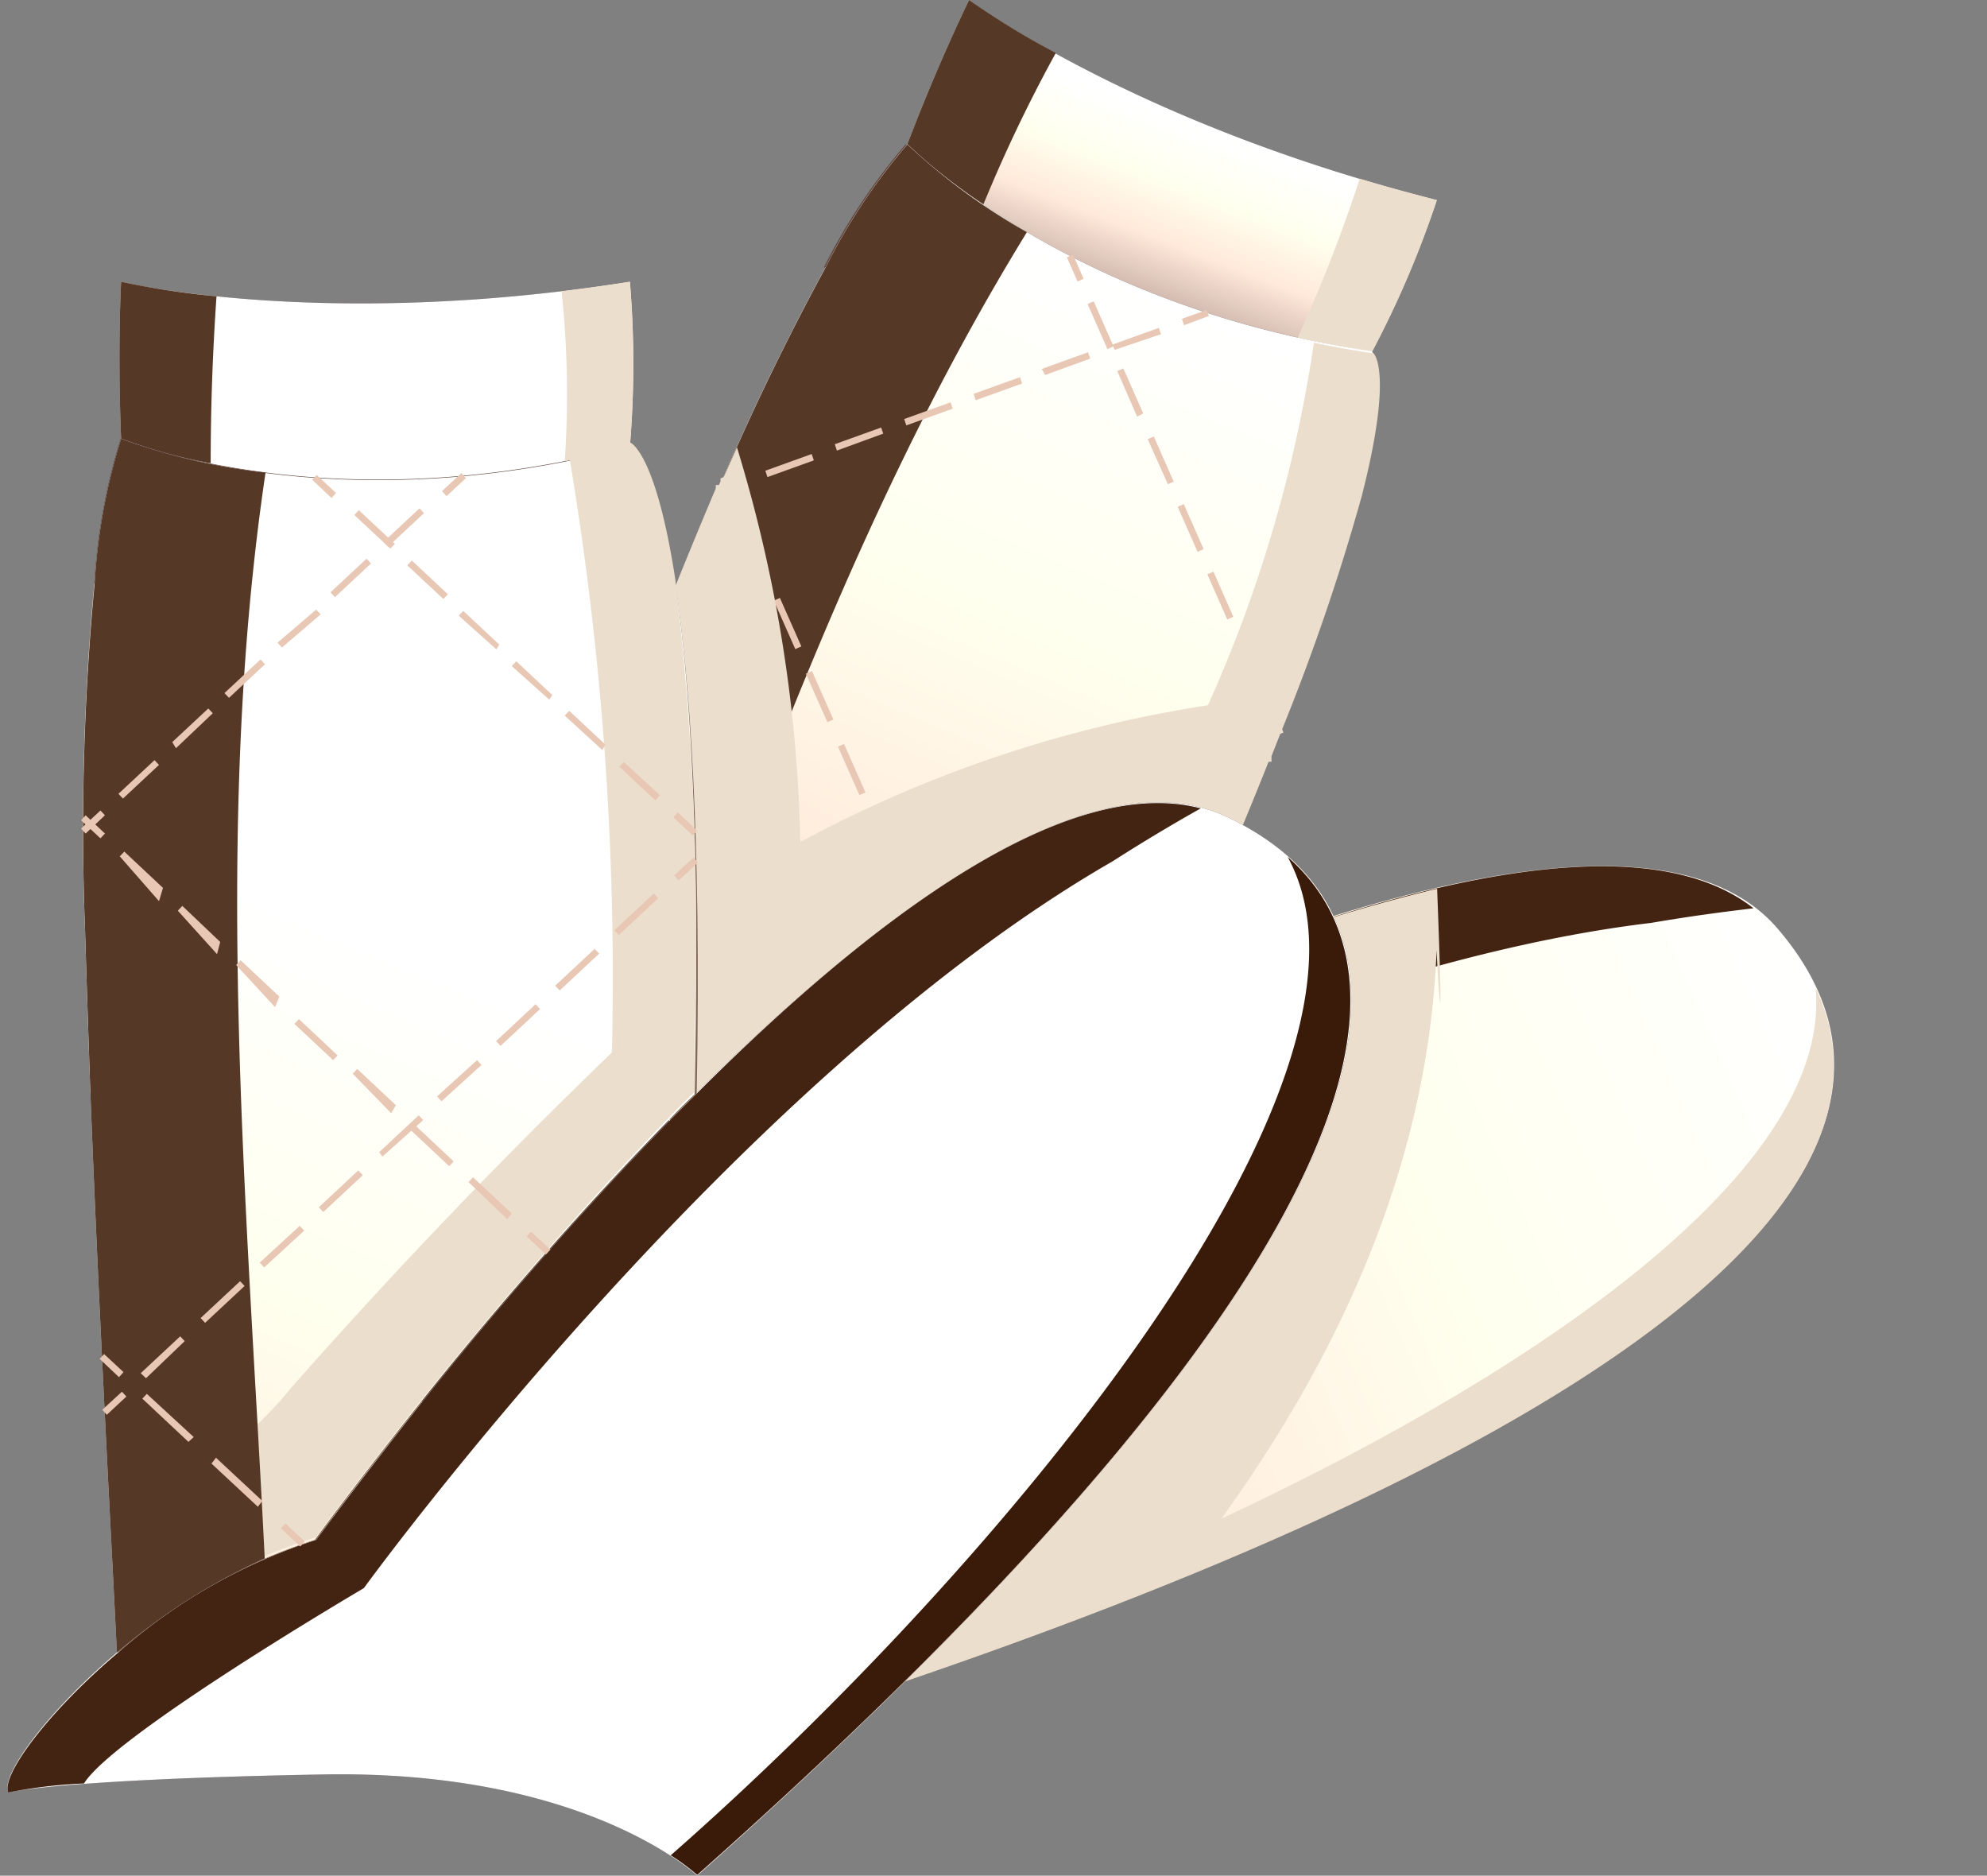<svg xmlns="http://www.w3.org/2000/svg" xmlns:xlink="http://www.w3.org/1999/xlink" viewBox="-0.31 0 74.98 70.77"><rect x="-0.31" y="0" width="74.98" height="70.77" fill="#808080" stroke="none"/><defs><linearGradient id="a" x1="142.59" y1="-3.06" x2="108.76" y2="33.19" gradientTransform="rotate(23.16 8.554 -164.733)" gradientUnits="userSpaceOnUse"><stop offset="0" stop-color="#fff"/><stop offset=".35" stop-color="#ffe"/><stop offset=".67" stop-color="#ffe9da"/><stop offset="1" stop-color="#cfb7ad"/></linearGradient><linearGradient id="b" x1="108.36" y1="-23.15" x2="108.61" y2="-16.48" xlink:href="#a"/><linearGradient id="c" x1="108.87" y1="-16.79" x2="109.12" y2="22.12" xlink:href="#a"/><linearGradient id="d" x1="48.04" y1="31.74" x2="14.2" y2="67.99" xlink:href="#a"/><linearGradient id="e" x1="13.8" y1="11.65" x2="14.05" y2="18.32" xlink:href="#a"/><linearGradient id="f" x1="14.32" y1="18.01" x2="14.57" y2="56.93" xlink:href="#a"/></defs><title>Depositphotos_115973868_15</title><g data-name="Layer 2" style="isolation:isolate"><path d="M66.74 35c7.93 9.17-6.52 19.57-34.14 28.8 0 0-2.29-5.28-11.48-9.07s-11.16-4-11.16-4c0-.68 2.49-2.2 5.85-3.24a20.89 20.89 0 0 1 8.54-1s2.25-1.34 5.73-3.2 8-4.09 12.75-6.09l1.36-.56C53.34 33 63 30.72 66.74 35z" fill="#634e47"/><path d="M66.74 35c7.93 9.17-6.52 19.57-34.14 28.8 0 0-2.29-5.28-11.48-9.07s-11.16-4-11.16-4c0-.68 2.49-2.2 5.85-3.24a20.89 20.89 0 0 1 8.54-1s2.25-1.34 5.73-3.2 8-4.09 12.75-6.09l1.36-.56C53.34 33 63 30.72 66.74 35z" style="mix-blend-mode:multiply" fill="url(#a)"/><path d="M68.2 37.26c.9 9.46-20.61 20.37-36.2 25.52a8.14 8.14 0 0 1 .63 1.07C58 55.35 72.26 45.87 68.2 37.26z" style="mix-blend-mode:multiply" fill="#ecdecc"/><path d="M44.18 36.69l-1.36.56c-4.8 2-9.36 4.28-12.75 6.09s-5.73 3.2-5.73 3.2a20.89 20.89 0 0 0-8.54 1c-3.36 1-5.89 2.56-5.85 3.24a18.53 18.53 0 0 1 2.76.81c1.78-1.24 12.57-2.63 12.57-2.63S45.63 36.77 62 34.82c1.28-.22 2.57-.4 3.86-.55-4.15-3.27-13.13-.99-21.68 2.42z" style="mix-blend-mode:screen" fill="#432412"/><path d="M51 18.66c-.89 3.43-2.82 9-6.83 18l-1.36.56-6-13.59 14-5.05z" fill="#816856"/><path d="M51 18.66l-.21-.06-14 5.05-6-13.58a22.66 22.66 0 0 1 3.08-4.63s6 6.11 17.54 7.81c.06 0 .82.66-.41 5.41z" fill="#624840"/><path d="M36.84 23.66l6 13.59c-4.8 2-9.36 4.28-12.75 6.09l-6.57-14.86z" fill="#624840"/><path d="M53.91 7.55a37.37 37.37 0 0 1-2.44 5.7C39.9 11.56 33.93 5.44 33.93 5.44 35.14 2.26 36.26 0 36.26 0s6.22 4.67 17.65 7.55z" fill="#634e47"/><path d="M53.91 7.55a37.37 37.37 0 0 1-2.44 5.7C39.9 11.56 33.93 5.44 33.93 5.44 35.14 2.26 36.26 0 36.26 0s6.22 4.67 17.65 7.55z" style="mix-blend-mode:multiply" fill="url(#b)"/><path d="M39.53 2a30.9 30.9 0 0 1-3.27-2s-1.12 2.26-2.33 5.44a20.74 20.74 0 0 0 2.87 2.27A55.76 55.76 0 0 1 39.53 2z" style="mix-blend-mode:screen" fill="#563826"/><path d="M53.91 7.55c-1-.26-2-.53-2.91-.81a56.53 56.53 0 0 1-2.34 6c.9.2 1.83.38 2.81.53a37.37 37.37 0 0 0 2.44-5.72z" style="mix-blend-mode:multiply" fill="#ecdecc"/><path d="M36.84 23.66l-13.32 4.82-.36-.82c.73-1.89 1.48-3.82 2.23-5.71a98.34 98.34 0 0 1 5.46-11.87z" fill="#ffe2c3"/><path d="M23.52 28.48l6.55 14.86c-3.48 1.86-5.73 3.2-5.73 3.2a20.89 20.89 0 0 0-8.54 1c1.24-3.43 4.12-11.39 7.36-19.85z" fill="#816856"/><path d="M51 18.66c1.22-4.75.45-5.41.45-5.41-11.55-1.69-17.52-7.81-17.52-7.81a22.66 22.66 0 0 0-3.08 4.63 98.34 98.34 0 0 0-5.46 11.87c-.75 1.9-1.49 3.82-2.23 5.71C19.92 36.12 17 44.08 15.8 47.5a20.89 20.89 0 0 1 8.54-1s2.25-1.34 5.73-3.2 8-4.09 12.75-6.09l1.36-.56c4.01-8.98 5.95-14.56 6.82-17.99z" style="mix-blend-mode:multiply" fill="url(#c)"/><path d="M25.68 41c-2.46 1.32-5.41 1.82-8.37 2.31-.63 1.72-1.15 3.15-1.51 4.17a20.89 20.89 0 0 1 8.54-1s2.25-1.34 5.73-3.2 8-4.09 12.75-6.09l1.36-.56c.64-1.43 1.22-2.77 1.75-4A190.8 190.8 0 0 0 25.68 41z" style="mix-blend-mode:multiply" fill="#ecdecc"/><path d="M38.44 8.76a23.45 23.45 0 0 1-4.51-3.31 22.66 22.66 0 0 0-3.08 4.63 98.34 98.34 0 0 0-5.46 11.87c-.75 1.9-1.49 3.82-2.23 5.71C19.92 36.12 17 44.08 15.8 47.5a23.05 23.05 0 0 1 6.5-1.08C27 33.56 31.29 20.39 38.44 8.76z" style="mix-blend-mode:screen" fill="#563826"/><path fill="#e8c7b5" d="M40.35 10.62l-.4-.91.23-.11.4.92-.23.1z"/><path d="M47.1 25.92l-.75-1.7.23-.1.75 1.7zM46 23.37l-.75-1.7.23-.1.75 1.7zm-1.12-2.55l-.75-1.7.23-.1.75 1.7zm-1.12-2.55l-.76-1.7.23-.1.75 1.7zm-1.16-2.55L41.85 14l.23-.1.75 1.7zm-1.12-2.55l-.75-1.7.23-.1.75 1.7z" fill="#e8c7b5"/><path fill="#e8c7b5" d="M47.88 27.69l-.41-.92.23-.1.4.92-.22.1z"/><path fill="#e8c7b5" d="M27.28 19l-.4-.92.23-.1.4.92-.23.1z"/><path d="M35.75 38.22l-.81-1.83.23-.1.83 1.83zm-1.21-2.75l-.81-1.83.23-.1.81 1.83zm-1.21-2.75l-.81-1.83.23-.1.81 1.83zM32.12 30l-.81-1.83.23-.1.81 1.83zm-1.21-2.75l-.81-1.83.23-.1.81 1.83zm-1.21-2.76l-.81-1.83.23-.1.81 1.83zm-1.21-2.75l-.81-1.83.23-.1.81 1.83z" fill="#e8c7b5"/><path fill="#e8c7b5" d="M36.56 40.05l-.4-.92.22-.1.41.92-.23.1z"/><path fill="#e8c7b5" d="M46.72 29.04l-.09-.23.95-.34.08.23-.94.34z"/><path d="M20.85 38.4l-.08-.23 1.92-.69.08.24zm2.87-1l-.08-.24 1.92-.69.08.24zm2.87-1l-.08-.24 1.92-.69.08.24zm2.87-1l-.07-.4 1.92-.69.08.24zm2.87-1l-.07-.4 1.92-.69.08.24zm2.87-1l-.06-.4 1.92-.69.08.24zm2.87-1l-.07-.47 1.92-.69.08.24zm2.87-1l-.08-.24 1.92-.69.08.24zm2.87-1l-.08-.24 1.92-.69.08.24z" fill="#e8c7b5"/><path fill="#e8c7b5" d="M18.95 39.09l-.08-.24.94-.34.08.24-.94.34z"/><path fill="#e8c7b5" d="M44.37 12.27l-.08-.24.94-.34.08.23-.94.35z"/><path d="M28.65 18l-.08-.24 1.75-.63.08.24zm2.62-1l-.08-.24 1.75-.63.08.23zm2.62-.95l-.08-.24 1.75-.63.08.24zm2.62-.95l-.08-.24 1.75-.63.08.24zm2.62-.95l-.13-.23 1.75-.63.08.24zm2.62-.95l-.08-.2 1.75-.63.08.24z" fill="#e8c7b5"/><path fill="#e8c7b5" d="M26.84 18.61l-.09-.24.94-.34.09.24-.94.34z"/><path fill="#e8c7b5" d="M19.93 37.96l-.4-.91.23-.1.4.91-.23.1z"/><path d="M22.83 44.52l-1-2.19.23-.1 1 2.19zm-1.45-3.28l-1-2.19.23-.1 1 2.19z" fill="#e8c7b5"/><path fill="#e8c7b5" d="M23.71 46.53l-.4-.92.23-.1.4.92-.23.1z"/><path d="M53.92 33.53a67.39 67.39 0 0 0-9.73 3.16c.6-1.35 1.15-2.61 1.66-3.81l.12-.27q.88-2.08 1.59-3.87h.11v-.21l.33-.84.12-.05-.05-.12a81.65 81.65 0 0 0 3-8.78c1.22-4.75.45-5.41.45-5.41-.78-.11-1.52-.25-2.25-.4a51.49 51.49 0 0 1-4 13.68 47.54 47.54 0 0 0-15.38 5.16 54.58 54.58 0 0 0-2.39-14.89L27 18l-.12.05v.11l-.06.14h-.12v.13c-2.58 6.08-4.86 12.3-7.15 18.5l-.11.05.05.12-.49 1.71h-.1v.12q-1.57 4.26-3.11 8.53c-3.36 1-5.89 2.56-5.85 3.24 7.75 1.68 18.8 5.62 22.64 13.1 3.86-1.29 7.68-2.68 11.46-4.21 5.63-7.07 9.53-15.05 9.86-23.74.1 2.15.26 3.87.02-2.32z" style="mix-blend-mode:multiply" fill="#ecdecc"/><path d="M46.07 30.86C57 36.17 47.77 51.42 26 70.77c0 0-4.18-4-14.12-3.82S0 67.63 0 67.63c-.31-.61 1.42-3 4.1-5.28a20.88 20.88 0 0 1 7.47-4.25s1.54-2.12 4-5.2 5.7-6.89 9.33-10.61c.33-.35.68-.7 1-1 7.1-7.01 15.03-12.94 20.17-10.43z" fill="#634e47"/><path d="M46.07 30.86C57 36.17 47.77 51.42 26 70.77c0 0-4.18-4-14.12-3.82S0 67.63 0 67.63c-.31-.61 1.42-3 4.1-5.28a20.88 20.88 0 0 1 7.47-4.25s1.54-2.12 4-5.2 5.7-6.89 9.33-10.61c.33-.35.68-.7 1-1 7.1-7.01 15.03-12.94 20.17-10.43z" style="mix-blend-mode:multiply" fill="url(#d)"/><path d="M48.28 32.33C52.83 40.67 37.35 59.16 25 70a8.17 8.17 0 0 1 1 .74C46 53 55.4 38.64 48.28 32.33z" style="mix-blend-mode:screen" fill="#3a1a08"/><path d="M26 41.24l-1 1C21.32 46 18 49.9 15.62 52.9s-4 5.2-4 5.2a20.88 20.88 0 0 0-7.47 4.25C1.46 64.63-.27 67 0 67.63a18.69 18.69 0 0 1 2.86-.34c1.14-1.84 10.56-7.37 10.56-7.37S27.33 40.75 41.67 32.5q1.64-1.05 3.33-2c-5.13-1.34-12.51 4.25-19 10.74z" style="mix-blend-mode:screen" fill="#432412"/><path d="M25.17 22c.53 3.5 1 9.39.81 19.26l-1 1L14.1 32.15 24.95 22z" fill="#816856"/><path d="M25.17 22h-.22L14.1 32.15 3.25 22a22.68 22.68 0 0 1 1-5.47s7.9 3.27 19.2.28c.01.02.97.32 1.72 5.19z" fill="#624840"/><path d="M14.1 32.15l10.85 10.14C21.32 46 18 49.9 15.62 52.9L3.75 41.82z" fill="#624840"/><path d="M23.46 10.63a37.36 37.36 0 0 1 0 6.2c-11.3 3-19.2-.28-19.2-.28-.14-3.4 0-5.92 0-5.92s7.56 1.84 19.2 0z" fill="#634e47"/><path d="M23.46 10.63a37.36 37.36 0 0 1 0 6.2c-11.3 3-19.2-.28-19.2-.28-.14-3.4 0-5.92 0-5.92s7.56 1.84 19.2 0z" style="mix-blend-mode:multiply" fill="url(#e)"/><path d="M4.26 10.63s-.14 2.52 0 5.92a20.37 20.37 0 0 0 3.38.93q0-3.13.22-6.3a30.82 30.82 0 0 1-3.6-.55z" style="mix-blend-mode:screen" fill="#563826"/><path d="M23.46 10.63c-.89.14-1.75.26-2.58.36A36.66 36.66 0 0 1 21 17.4c.8-.16 1.62-.34 2.46-.57a37.36 37.36 0 0 0 0-6.2z" style="mix-blend-mode:multiply" fill="#ecdecc"/><path d="M14.1 32.15L3.75 41.82l-.65-.61c-.07-2-.14-4.09-.2-6.13A98.4 98.4 0 0 1 3.25 22z" fill="#ffe2c3"/><path d="M3.75 41.82L15.62 52.9c-2.47 3.08-4 5.2-4 5.2a20.88 20.88 0 0 0-7.47 4.25c-.21-3.64-.69-12.09-1-21.14z" fill="#816856"/><path d="M25.17 22c-.75-4.85-1.71-5.15-1.71-5.15-11.3 3-19.2-.28-19.2-.28a22.68 22.68 0 0 0-1 5.47 98.4 98.4 0 0 0-.36 13.04c.06 2 .13 4.1.2 6.13.35 9.05.83 17.5 1 21.14a20.88 20.88 0 0 1 7.47-4.25s1.54-2.12 4-5.2 5.7-6.89 9.33-10.61c.33-.35.68-.7 1-1 .22-9.92-.2-15.81-.73-19.29z" style="mix-blend-mode:multiply" fill="url(#f)"/><path d="M25.17 21.84c-.75-4.85-1.71-5.15-1.71-5.15-.78.21-1.54.38-2.29.53a118.51 118.51 0 0 1 1.61 22.49c-4.15 4-8.17 8.19-12.11 12.66-1.75 2.18-4.26 3.79-6.78 5.42.1 1.83.19 3.35.25 4.43A20.88 20.88 0 0 1 11.61 58s1.54-2.12 4-5.2c1.89-2.35 4.32-5.25 7-8.18.75-.81 1.51-1.62 2.3-2.43.33-.35.68-.7 1-1V38.7a114 114 0 0 0-.74-16.86z" style="mix-blend-mode:multiply" fill="#ecdecc"/><path d="M9.71 17.83a23.49 23.49 0 0 1-5.45-1.27 22.68 22.68 0 0 0-1 5.47 98.4 98.4 0 0 0-.36 13.05c.06 2 .13 4.1.2 6.13.35 9.05.83 17.5 1 21.14a23.06 23.06 0 0 1 5.58-3.55C9 45.12 7.71 31.33 9.71 17.83z" style="mix-blend-mode:screen" fill="#563826"/><path fill="#e8c7b5" d="M12.2 18.79l-.73-.69.17-.18.73.68-.17.19z"/><path d="M24.42 30.2l-1.36-1.27.17-.18L24.59 30zm-2-1.9L21 27l.17-.18 1.36 1.27zm-2-1.9L19 25.13l.17-.18 1.36 1.27zm-2-1.9L17 23.23l.17-.18 1.36 1.27zm-2-1.9l-1.36-1.27.17-.18 1.36 1.27zm-2-1.9l-1.36-1.27.17-.18 1.36 1.27z" fill="#e8c7b5"/><path fill="#e8c7b5" d="M25.83 31.52l-.73-.68.17-.19.73.69-.17.18z"/><path fill="#e8c7b5" d="M3.48 31.63l-.73-.68.17-.19.73.69-.17.18z"/><path d="M18.83 46l-1.46-1.4.17-.18L19 45.78zm-2.19-2l-1.46-1.37.17-.18 1.46 1.37zm-2.19-2L13 40.51l.17-.18 1.46 1.37zm-2.19-2l-1.46-1.37.17-.18 1.46 1.37zm-2.19-2L8.6 36.41l.17-.18 1.46 1.37zm-2.19-2L6.4 34.36l.17-.18L8 35.54zm-2.19-2l-1.48-1.69.17-.18 1.46 1.37z" fill="#e8c7b5"/><path fill="#e8c7b5" d="M20.29 47.33l-.73-.68.17-.18.73.68-.17.18z"/><path fill="#e8c7b5" d="M25.3 33.22l-.17-.19.73-.68.17.19-.73.68z"/><path d="M5.2 52l-.2-.19 1.49-1.39.17.18zm2.23-2.09l-.17-.18 1.49-1.39.17.18zm2.23-2.09l-.17-.18L11 46.25l.17.18zm2.23-2.09l-.17-.18 1.49-1.39.17.18zm2.23-2.09l-.12-.17 1.49-1.39.17.18zm2.23-2.09l-.17-.18L17.69 40l.17.18zm2.23-2.09l-.17-.18 1.49-1.39.17.18zm2.23-2.09l-.17-.18 1.49-1.39.17.18zm2.23-2.09l-.17-.18 1.49-1.39.17.18z" fill="#e8c7b5"/><path fill="#e8c7b5" d="M3.72 53.38l-.17-.19.74-.68.17.18-.74.69z"/><path fill="#e8c7b5" d="M16.54 18.72l-.17-.19.73-.68.17.19-.73.68z"/><path d="M4.33 30.13l-.17-.18 1.36-1.27.17.18zm2-1.9L6.19 28l1.36-1.27.17.18zm2-1.9l-.17-.18 1.36-1.27.17.18zm2-1.9l-.17-.18L11.62 23l.17.18zm2-1.9l-.17-.18 1.36-1.27.17.18zm2-1.9l-.17-.18 1.36-1.27.17.18z" fill="#e8c7b5"/><path fill="#e8c7b5" d="M2.92 31.45l-.17-.19.73-.68.17.18-.73.69z"/><path fill="#e8c7b5" d="M4.18 51.96l-.73-.69.17-.18.73.68-.17.19z"/><path d="M9.42 56.85l-1.75-1.63.17-.22 1.75 1.63zM6.8 54.4l-1.74-1.63.17-.18L7 54.22z" fill="#e8c7b5"/><path fill="#e8c7b5" d="M11.02 58.35l-.73-.69.17-.18.73.68-.17.19z"/></g></svg>